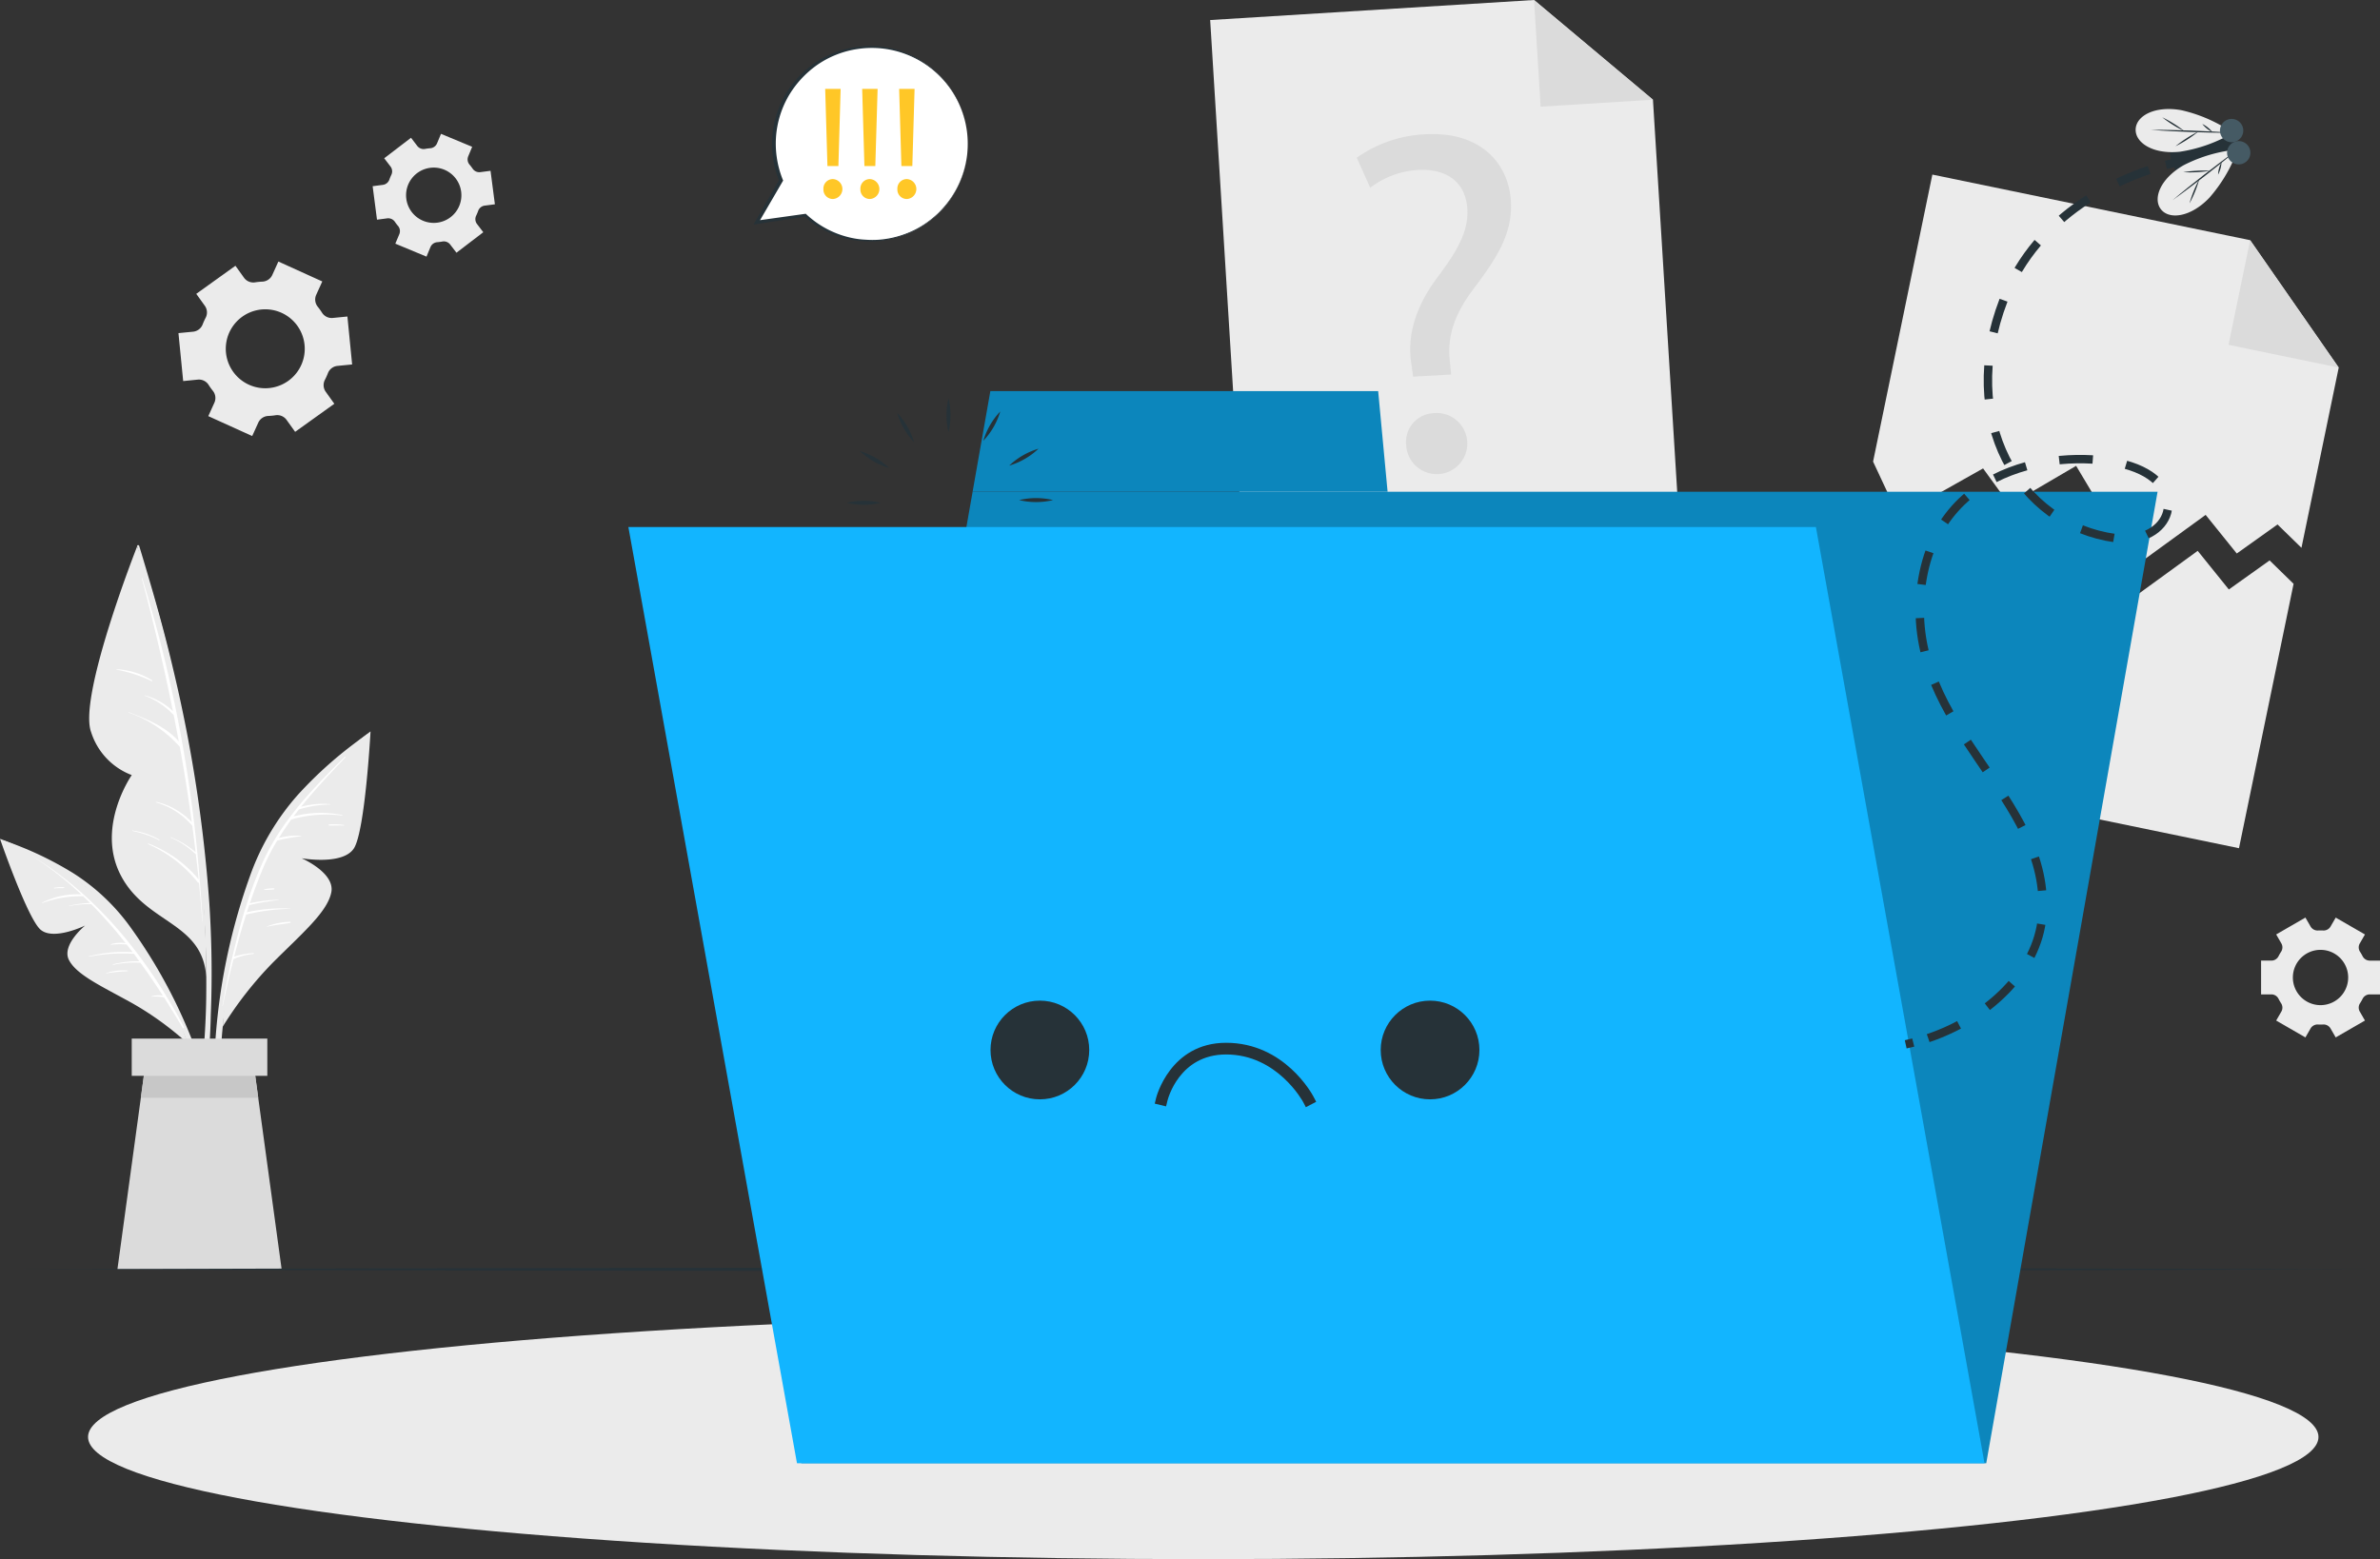 <svg id="_3973477" data-name="3973477" xmlns="http://www.w3.org/2000/svg" width="283.315" height="185.646" viewBox="0 0 283.315 185.646">
  <rect x="0" y="0" width="283.315" height="185.646" fill="#333333" stroke="none"/>
  <g id="Background_Complete" transform="translate(0)">
    <g id="Group_55280" data-name="Group 55280" transform="translate(215.582 20.788)">
      <path id="Path_10320" data-name="Path 10320" d="M537.035,67.883,532.6,89.339l-2.85-2.781L524.9,90.018l-3.707-4.6-8.318,6.046-7.1-11.885-7.928,4.642L494.7,79.885l-10.066,5.671-3.029-6.483L488.662,44.9l37.828,7.81Z" transform="translate(-474.216 -44.9)" fill="#ebebeb"/>
      <path id="Path_10321" data-name="Path 10321" d="M575.567,61.77l10.546,15.17-13.119-2.709Z" transform="translate(-523.292 -53.96)" fill="#dbdbdb"/>
      <path id="Path_10322" data-name="Path 10322" d="M523.088,138.24l-6.5,31.48L465.642,159.2l6.449-31.23,3.029,6.483,10.066-5.671,3.142,4.335,7.928-4.643,7.1,11.885,8.318-6.046,3.707,4.6,4.853-3.459Z" transform="translate(-465.642 -89.513)" fill="#ebebeb"/>
    </g>
    <g id="Group_55281" data-name="Group 55281" transform="translate(144.058)">
      <path id="Path_10323" data-name="Path 10323" d="M367.2,65.826l-51.923,3.214L311.154,2.386,349.707,0l14.156,11.873Z" transform="translate(-311.154)" fill="#ebebeb"/>
      <path id="Path_10324" data-name="Path 10324" d="M394.425,0l14.157,11.873-13.37.827Z" transform="translate(-355.872)" fill="#dbdbdb"/>
      <path id="Path_10325" data-name="Path 10325" d="M355.561,63.361l-.2-1.5c-.524-3.116.33-6.6,3.038-10.248,2.441-3.224,3.766-5.57,3.62-8.183-.166-2.962-2.135-4.832-5.8-4.685a10.337,10.337,0,0,0-5.764,2.129l-1.6-3.581a15.251,15.251,0,0,1,8.174-2.788c6.678-.374,9.928,3.58,10.175,7.993.221,3.949-1.826,6.918-4.428,10.384-2.386,3.163-3.172,5.77-2.832,8.722l.142,1.507Zm-.822,8.2a3.439,3.439,0,0,1,3.279-3.854,3.64,3.64,0,1,1-3.279,3.854Z" transform="translate(-331.402 -18.515)" fill="#dbdbdb"/>
    </g>
    <g id="Group_55282" data-name="Group 55282" transform="translate(21.24 15.939)">
      <path id="Path_10326" data-name="Path 10326" d="M63,69.632l-5.225-2.37-.725,1.6a1.364,1.364,0,0,1-1.191.793,8.012,8.012,0,0,0-.854.084,1.363,1.363,0,0,1-1.319-.546l-1.023-1.428L48,71.108l1.023,1.427a1.363,1.363,0,0,1,.093,1.425,7.978,7.978,0,0,0-.354.782,1.364,1.364,0,0,1-1.134.872l-1.748.171.563,5.71,1.754-.175a1.365,1.365,0,0,1,1.28.64q.114.177.237.35t.255.337a1.361,1.361,0,0,1,.194,1.411l-.73,1.612,5.225,2.37.728-1.6a1.364,1.364,0,0,1,1.192-.792,7.975,7.975,0,0,0,.851-.082,1.363,1.363,0,0,1,1.318.546l1.023,1.428,4.665-3.343L63.41,82.766a1.363,1.363,0,0,1-.093-1.424,7.94,7.94,0,0,0,.352-.779,1.364,1.364,0,0,1,1.134-.874l1.752-.173-.563-5.709-1.753.173a1.362,1.362,0,0,1-1.276-.638q-.114-.178-.239-.352t-.255-.337a1.367,1.367,0,0,1-.195-1.418l.726-1.6Zm-2.964,5.282a4.7,4.7,0,1,1-6.557-1.086A4.7,4.7,0,0,1,60.036,74.914Z" transform="translate(-45.877 -52.06)" fill="#ebebeb"/>
      <path id="Path_10327" data-name="Path 10327" d="M586.639,235.98l-3.481,2.009.616,1.066a.955.955,0,0,1-.034,1,5.587,5.587,0,0,0-.3.521.955.955,0,0,1-.849.529h-1.23v4.021h1.23a.955.955,0,0,1,.849.529,5.575,5.575,0,0,0,.3.521.956.956,0,0,1,.034,1l-.616,1.065,3.481,2.009.616-1.07a.957.957,0,0,1,.887-.468q.147.007.3.007t.3-.007a.953.953,0,0,1,.883.465l.62,1.073,3.481-2.009-.616-1.068a.955.955,0,0,1,.035-1,5.572,5.572,0,0,0,.3-.518.955.955,0,0,1,.849-.528h1.231v-4.021h-1.231a.955.955,0,0,1-.849-.528,5.568,5.568,0,0,0-.3-.518.956.956,0,0,1-.035-1l.616-1.068-3.481-2.009-.617,1.069a.955.955,0,0,1-.884.466q-.148-.008-.3-.008t-.3.008a.958.958,0,0,1-.887-.468l-.616-1.067Zm1.8,3.843a3.292,3.292,0,1,1-3.294,3.291A3.29,3.29,0,0,1,588.438,239.823Z" transform="translate(-333.442 -142.665)" fill="#ebebeb"/>
      <path id="Path_10328" data-name="Path 10328" d="M100.377,34.891l-3.193,2.441.748.977a.955.955,0,0,1,.1,1,5.573,5.573,0,0,0-.231.555.955.955,0,0,1-.774.634l-1.22.159.519,3.987,1.22-.159a.955.955,0,0,1,.91.415,5.571,5.571,0,0,0,.365.477.955.955,0,0,1,.163.989L98.507,47.5l3.711,1.543.473-1.141a.957.957,0,0,1,.819-.578q.147-.012.294-.031t.292-.046a.953.953,0,0,1,.936.347l.753.984,3.193-2.441-.749-.98a.955.955,0,0,1-.094-1,5.583,5.583,0,0,0,.231-.553.955.955,0,0,1,.774-.633l1.22-.159-.519-3.987-1.22.159a.955.955,0,0,1-.91-.414,5.562,5.562,0,0,0-.364-.475.955.955,0,0,1-.164-.989l.473-1.139-3.712-1.543-.473,1.139a.955.955,0,0,1-.817.576q-.148.012-.3.031t-.292.046a.958.958,0,0,1-.94-.349l-.748-.979Zm2.28,3.579a3.292,3.292,0,1,1-2.842,3.688A3.29,3.29,0,0,1,102.657,38.47Z" transform="translate(-72.688 -34.426)" fill="#ebebeb"/>
    </g>
    <g id="Group_55288" data-name="Group 55288" transform="translate(0 64.91)">
      <g id="Group_55283" data-name="Group 55283" transform="translate(10.618)">
        <path id="Path_10329" data-name="Path 10329" d="M44.025,196.151a126.694,126.694,0,0,0-.184-13.443,171.178,171.178,0,0,0-4.211-27.387c-1.174-5.068-2.62-10.05-4.127-15.027-.046-.15-.285-.108-.244.049,4.66,17.545,8.482,35.651,8.219,53.889-.074,5.1-.665,10.118-1.149,15.19-.013.136.21.19.241.05a76.215,76.215,0,0,0,1.455-13.321Z" transform="translate(-29.55 -140.201)" fill="#ebebeb"/>
        <path id="Path_10330" data-name="Path 10330" d="M28.643,140.508s-7.059,17.916-5.478,22.128A8.079,8.079,0,0,0,28,167.745s-4.319,6.166-1.3,11.949,9.723,5.51,10.169,12.067c0,0,.374-27.417-8.228-51.253Z" transform="translate(-22.934 -140.366)" fill="#ebebeb"/>
        <path id="Path_10331" data-name="Path 10331" d="M41.525,184.819a.138.138,0,0,0-.007-.094,164.087,164.087,0,0,0-6.847-36.042c-.011-.035-.068-.023-.058.012q2.1,7.861,3.706,15.808a7.8,7.8,0,0,0-3.369-1.879.019.019,0,0,0-.013.036,8.926,8.926,0,0,1,3.479,2.325q.309,1.557.6,3.118c-1.577-1.763-3.765-2.638-5.954-3.469-.031-.012-.047.036-.017.048a14.374,14.374,0,0,1,6.1,4.088q.808,4.46,1.418,8.95a8.531,8.531,0,0,0-4.209-2.412c-.049-.012-.076.061-.027.075a8.9,8.9,0,0,1,4.269,2.734.12.12,0,0,0,.026.02q.212,1.579.4,3.162a10.873,10.873,0,0,0-2.95-1.78c-.029-.012-.044.033-.016.045a10.138,10.138,0,0,1,2.955,1.956c.012.011.025.01.038.015.118,1,.235,2.007.336,3.013a14.343,14.343,0,0,0-5.987-4.275c-.046-.018-.07.053-.026.072a15.6,15.6,0,0,1,5.9,4.54.131.131,0,0,0,.149.047q.229,2.313.4,4.633c0,.021.036.023.035,0q-.134-2.374-.328-4.748Z" transform="translate(-28.355 -144.745)" fill="#fff"/>
        <path id="Path_10332" data-name="Path 10332" d="M34.179,173.441a8.824,8.824,0,0,0-4.241-1.322c-.035,0-.038.049,0,.054a16.782,16.782,0,0,1,4.193,1.37C34.188,173.568,34.231,173.477,34.179,173.441Z" transform="translate(-26.68 -157.342)" fill="#fff"/>
        <path id="Path_10333" data-name="Path 10333" d="M37.252,214.682a8.924,8.924,0,0,0-3.183-1.089c-.039-.006-.042.054,0,.06a11.936,11.936,0,0,1,3.149,1.1c.044.021.08-.051.039-.076Z" transform="translate(-28.897 -179.614)" fill="#fff"/>
      </g>
      <g id="Group_55284" data-name="Group 55284" transform="translate(25.472 22.18)">
        <path id="Path_10334" data-name="Path 10334" d="M73.195,188.895a47.972,47.972,0,0,0-8.17,7.142,29.336,29.336,0,0,0-5.73,9.717,72.638,72.638,0,0,0-4.268,23.24,56.455,56.455,0,0,0,1.258,13.069.124.124,0,0,0,.244-.046,73.308,73.308,0,0,1,.128-22.845c1.214-7.412,3.118-15.475,7.829-21.5a59.535,59.535,0,0,1,8.926-8.527c.166-.14-.046-.371-.217-.25Z" transform="translate(-55.018 -188.513)" fill="#ebebeb"/>
        <path id="Path_10335" data-name="Path 10335" d="M57.281,223.252a43.941,43.941,0,0,1,5.955-7.613c3.531-3.53,6.505-6.039,6.964-8.374s-3.537-4.054-3.537-4.054,4.887.877,6.224-1.173,1.983-13.929,1.983-13.929-8.89,6.347-13.032,15.244-4.557,19.9-4.557,19.9Z" transform="translate(-56.233 -188.109)" fill="#ebebeb"/>
        <path id="Path_10336" data-name="Path 10336" d="M71.746,194.634c-3.741,3.674-7.5,7.589-9.708,12.415a47.679,47.679,0,0,0-1.964,5.119.077.077,0,0,0,0,.008c-.113.351-.229.7-.336,1.055a.129.129,0,0,0-.018.058,100.757,100.757,0,0,0-2.525,10.974c0,.024.031.036.036.012.383-1.853.805-3.725,1.278-5.59a.129.129,0,0,0,.053-.01,7.78,7.78,0,0,1,2.333-.592c.053,0,.049-.1,0-.095a8.738,8.738,0,0,0-2.307.421c.431-1.682.9-3.36,1.425-5.014a24.791,24.791,0,0,1,5.273-.689c.018,0,.021-.028,0-.029a19.94,19.94,0,0,0-5.184.44c.092-.284.187-.566.282-.848a26.754,26.754,0,0,1,3.509-.595c.021,0,.02-.038,0-.038a17.045,17.045,0,0,0-3.435.417c.484-1.431,1.006-2.842,1.586-4.217a25.54,25.54,0,0,1,1.678-3.259,21.423,21.423,0,0,1,2.846-.507c.027,0,.024-.046,0-.047a7.677,7.677,0,0,0-2.661.263c.468-.755.959-1.495,1.485-2.211h0a15.039,15.039,0,0,1,6.053-.468c.035.007.048-.053.013-.062a12.74,12.74,0,0,0-5.8.166c.211-.28.426-.557.644-.833a13.233,13.233,0,0,1,3.725-.585.021.021,0,0,0,0-.041,9.719,9.719,0,0,0-3.473.308c1.648-2.048,3.469-3.971,5.268-5.873.084-.088.019-.14-.07-.053Z" transform="translate(-56.186 -191.589)" fill="#fff"/>
        <path id="Path_10337" data-name="Path 10337" d="M86.3,212.07a8.136,8.136,0,0,0-1.768-.062.064.064,0,0,0,.006.126c.585.017,1.17-.027,1.756.005A.035.035,0,0,0,86.3,212.07Z" transform="translate(-70.842 -200.929)" fill="#fff"/>
        <path id="Path_10338" data-name="Path 10338" d="M71.4,237.062a8.013,8.013,0,0,0-2.74.55c-.022.008-.01.044.013.039.9-.216,1.82-.3,2.734-.454C71.482,237.185,71.479,237.062,71.4,237.062Z" transform="translate(-62.338 -214.397)" fill="#fff"/>
        <path id="Path_10339" data-name="Path 10339" d="M69.069,228.46a5.824,5.824,0,0,0-1.163.105.035.035,0,0,0,0,.069,5.823,5.823,0,0,0,1.166-.055A.061.061,0,0,0,69.069,228.46Z" transform="translate(-61.924 -209.776)" fill="#fff"/>
      </g>
      <g id="Group_55285" data-name="Group 55285" transform="translate(0 34.965)">
        <path id="Path_10340" data-name="Path 10340" d="M.763,216.15a40.379,40.379,0,0,1,8.262,3.891,24.69,24.69,0,0,1,6.883,6.539A61.134,61.134,0,0,1,24.734,244.4a47.518,47.518,0,0,1,2,10.868.1.1,0,0,1-.208.019,61.7,61.7,0,0,0-5.384-18.459c-2.7-5.718-6.1-11.8-11.3-15.589A50.117,50.117,0,0,0,.645,216.4c-.167-.075-.048-.31.118-.253Z" transform="translate(-0.303 -215.947)" fill="#ebebeb"/>
        <path id="Path_10341" data-name="Path 10341" d="M22.357,240.1a36.976,36.976,0,0,0-6.579-4.784c-3.674-2.041-6.66-3.384-7.572-5.167s1.926-4.1,1.926-4.1-3.752,1.839-5.308.489S0,215.722,0,215.722s8.661,3.082,14.07,9.325S22.357,240.1,22.357,240.1Z" transform="translate(0 -215.722)" fill="#ebebeb"/>
        <path id="Path_10342" data-name="Path 10342" d="M26.392,240.558c-4.332-8.131-10.112-15.487-18.033-20.342,0,0-.007,0,0,.005a39.821,39.821,0,0,1,5.8,4.537,9.184,9.184,0,0,0-4.657.983.027.027,0,0,0,.024.049,12.766,12.766,0,0,1,4.791-.81.094.094,0,0,0,.054-.02q.422.4.833.811a14.767,14.767,0,0,0-2.488.33.018.018,0,0,0,.007.034,12.718,12.718,0,0,1,2.628-.217,54.421,54.421,0,0,1,4.085,4.639,4.153,4.153,0,0,0-1.74.126.033.033,0,0,0,.013.066,9.325,9.325,0,0,1,1.857-.026c.237.3.477.6.709.908a16.8,16.8,0,0,0-5.257.511.021.021,0,0,0,.008.041,21.154,21.154,0,0,1,5.4-.351c.221.293.43.595.647.891a11.407,11.407,0,0,0-3.129.358c-.039.01-.028.072.012.063a11.966,11.966,0,0,1,3.239-.252c.932,1.284,1.825,2.6,2.682,3.925a2.922,2.922,0,0,0-1.373.083.019.019,0,0,0,.007.038,5.967,5.967,0,0,1,1.486.07q1.157,1.8,2.232,3.634C26.283,240.743,26.449,240.666,26.392,240.558Z" transform="translate(-4.486 -218.135)" fill="#fff"/>
        <path id="Path_10343" data-name="Path 10343" d="M29.824,249.564a6.711,6.711,0,0,0-2.516.308.019.019,0,0,0,.007.037,19.365,19.365,0,0,1,2.5-.256C29.873,249.65,29.883,249.569,29.824,249.564Z" transform="translate(-14.657 -233.885)" fill="#fff"/>
        <path id="Path_10344" data-name="Path 10344" d="M15.063,228.164a4.325,4.325,0,0,0-1.161.067c-.045.007-.031.074.013.069.381-.041.758-.026,1.14-.038a.049.049,0,0,0,.008-.1Z" transform="translate(-7.451 -222.395)" fill="#fff"/>
      </g>
      <g id="Group_55287" data-name="Group 55287" transform="translate(13.977 58.755)">
        <g id="Group_55286" data-name="Group 55286" transform="translate(0 1.816)">
          <path id="Path_10345" data-name="Path 10345" d="M49.741,296.687H30.19l2.788-20.421.712-5.236H46.241l.712,5.236Z" transform="translate(-30.19 -271.03)" fill="#dbdbdb"/>
          <path id="Path_10346" data-name="Path 10346" d="M50.187,276.266H36.211l.712-5.236H49.474Z" transform="translate(-33.423 -271.03)" fill="#c7c7c7"/>
        </g>
        <rect id="Rectangle_10224" data-name="Rectangle 10224" width="16.14" height="4.434" transform="translate(1.705)" fill="#dbdbdb"/>
      </g>
    </g>
  </g>
  <g id="Floor" transform="translate(1.548 150.925)">
    <path id="Path_10347" data-name="Path 10347" d="M3.344,326.2c90.181-.283,191.344-.286,281.524,0-90.181.286-191.344.283-281.524,0h0Z" transform="translate(-3.344 -325.986)" fill="#263238"/>
  </g>
  <g id="Shadow" transform="translate(10.481 156.552)">
    <ellipse id="Ellipse_296" data-name="Ellipse 296" cx="132.755" cy="14.547" rx="132.755" ry="14.547" fill="#ebebeb"/>
  </g>
  <g id="Folder" transform="translate(74.801 46.571)">
    <g id="Group_55333" data-name="Group 55333">
      <g id="Group_55330" data-name="Group 55330" transform="translate(20.581)">
        <g id="Group_55328" data-name="Group 55328">
          <path id="Path_10447" data-name="Path 10447" d="M347.078,242.142H206.018l20.4-115.676H367.474Z" transform="translate(-206.018 -114.486)" fill="#0c86bc"/>
          <path id="Path_10448" data-name="Path 10448" d="M298.352,100.591H252.186l-2.112,11.98h49.4Z" transform="translate(-229.677 -100.591)" fill="#0c86bc"/>
        </g>
      </g>
      <g id="Group_55331" data-name="Group 55331" transform="translate(25.994 0.858)">
        <path id="Path_10451" data-name="Path 10451" d="M243.6,106.473a8.622,8.622,0,0,1,0-4.029,8.621,8.621,0,0,1,0,4.029Z" transform="translate(-231.485 -102.444)" fill="#263238"/>
        <path id="Path_10452" data-name="Path 10452" d="M232.679,109.662a8.622,8.622,0,0,1-2.015-3.489,8.621,8.621,0,0,1,2.015,3.489Z" transform="translate(-224.667 -104.446)" fill="#263238"/>
        <path id="Path_10453" data-name="Path 10453" d="M224.577,118.021a8.622,8.622,0,0,1-3.489-2.014,8.621,8.621,0,0,1,3.489,2.014Z" transform="translate(-219.524 -109.727)" fill="#263238"/>
        <path id="Path_10454" data-name="Path 10454" d="M221.739,129.036a8.622,8.622,0,0,1-4.029,0,8.62,8.62,0,0,1,4.029,0Z" transform="translate(-217.71 -116.596)" fill="#263238"/>
        <path id="Path_10455" data-name="Path 10455" d="M224.928,138.174a8.622,8.622,0,0,1-3.489,2.015,8.621,8.621,0,0,1,3.489-2.015Z" transform="translate(-219.712 -121.632)" fill="#263238"/>
        <path id="Path_10456" data-name="Path 10456" d="M233.287,144.566a8.622,8.622,0,0,1-2.015,3.489,8.621,8.621,0,0,1,2.015-3.489Z" transform="translate(-224.993 -125.064)" fill="#263238"/>
        <path id="Path_10457" data-name="Path 10457" d="M244.3,146.777a8.622,8.622,0,0,1,0,4.029,8.621,8.621,0,0,1,0-4.029Z" transform="translate(-231.862 -126.252)" fill="#263238"/>
        <path id="Path_10458" data-name="Path 10458" d="M253.44,144.215a8.622,8.622,0,0,1,2.015,3.489,8.62,8.62,0,0,1-2.015-3.489Z" transform="translate(-236.898 -124.876)" fill="#263238"/>
        <path id="Path_10459" data-name="Path 10459" d="M259.832,137.565a8.623,8.623,0,0,1,3.489,2.014,8.621,8.621,0,0,1-3.489-2.014Z" transform="translate(-240.33 -121.305)" fill="#263238"/>
        <path id="Path_10460" data-name="Path 10460" d="M262.043,128.334a8.622,8.622,0,0,1,4.029,0,8.621,8.621,0,0,1-4.029,0Z" transform="translate(-241.518 -116.219)" fill="#263238"/>
        <path id="Path_10461" data-name="Path 10461" d="M259.481,117.413a8.622,8.622,0,0,1,3.489-2.015,8.621,8.621,0,0,1-3.489,2.015Z" transform="translate(-240.142 -109.401)" fill="#263238"/>
        <path id="Path_10462" data-name="Path 10462" d="M252.832,109.311a8.622,8.622,0,0,1,2.014-3.489,8.621,8.621,0,0,1-2.014,3.489Z" transform="translate(-236.571 -104.257)" fill="#263238"/>
      </g>
      <path id="Path_10463" data-name="Path 10463" d="M323,247.013H181.635L161.564,135.537H302.928Z" transform="translate(-161.564 -119.358)" fill="#12b5ff"/>
      <g id="Group_55332" data-name="Group 55332" transform="translate(43.11 72.574)">
        <circle id="Ellipse_297" data-name="Ellipse 297" cx="5.876" cy="5.876" r="5.876" fill="#263238"/>
        <circle id="Ellipse_298" data-name="Ellipse 298" cx="5.876" cy="5.876" r="5.876" transform="translate(46.448)" fill="#263238"/>
        <path id="Path_10464" data-name="Path 10464" d="M314.893,275.857l-.322-.615c-.029-.056-3.065-5.666-9.172-5.666-5.57,0-6.928,5.283-6.983,5.507l-.165.673-1.347-.326.162-.674c.016-.066,1.655-6.57,8.333-6.57,6.962,0,10.265,6.148,10.4,6.41l.323.615-1.23.645Z" transform="translate(-277.354 -263.168)" fill="#263238"/>
      </g>
    </g>
  </g>
  <g id="Fly" transform="translate(226.854 12.98)">
    <g id="Group_55340" data-name="Group 55340">
      <g id="Group_55334" data-name="Group 55334" transform="translate(0 6.444)">
        <path id="Path_10465" data-name="Path 10465" d="M489.987,268.335q.452-.1.9-.212" transform="translate(-489.987 -163.412)" fill="none" stroke="#263238" stroke-width="1"/>
        <path id="Path_10466" data-name="Path 10466" d="M494.608,146.667c7.082-2.391,13.012-7.962,13.57-14.471,1.23-14.352-16.249-22.28-14.443-38.865,1.722-15.82,18.316-16.949,24.969-14.762,7.347,2.415,4.83,9.477-1.823,8.566-11.533-1.58-18.782-14.118-13.3-28.34,4.092-10.626,14.294-14.633,18.438-15.855" transform="translate(-491.93 -42.483)" fill="none" stroke="#263238" stroke-width="1" stroke-dasharray="0 0 4.004 4.004"/>
        <path id="Path_10467" data-name="Path 10467" d="M556.9,42.163c.573-.148.9-.209.9-.209" transform="translate(-525.918 -41.954)" fill="none" stroke="#263238" stroke-width="1"/>
      </g>
      <g id="Group_55339" data-name="Group 55339" transform="translate(27.372)">
        <path id="Path_10468" data-name="Path 10468" d="M565.716,33.993c-1.182-3.659-9.089-2.344-7.545,2.436S566.9,37.652,565.716,33.993Z" transform="translate(-553.868 -30.107)" fill="#263238"/>
        <g id="Group_55336" data-name="Group 55336">
          <path id="Path_10469" data-name="Path 10469" d="M549.11,30.447c.059-1.6,2.292-2.84,5.448-2.27a17.691,17.691,0,0,1,6.128,2.7,17.634,17.634,0,0,1-6.31,2.246C551.186,33.455,549.05,32.059,549.11,30.447Z" transform="translate(-549.108 -28.036)" fill="#ebebeb"/>
          <g id="Group_55335" data-name="Group 55335" transform="translate(1.761 0.99)">
            <path id="Path_10470" data-name="Path 10470" d="M562.728,33.742c-1.639.011-3.275-.044-4.911-.094-1.636-.07-3.272-.135-4.9-.267,1.639-.012,3.275.044,4.911.094,1.636.07,3.271.135,4.9.267Z" transform="translate(-552.912 -31.896)" fill="#263238"/>
            <path id="Path_10471" data-name="Path 10471" d="M555.963,30.174a13.017,13.017,0,0,1,1.354.745,12.85,12.85,0,0,1,1.262.892,12.838,12.838,0,0,1-1.354-.745,13.012,13.012,0,0,1-1.262-.892Z" transform="translate(-554.551 -30.174)" fill="#263238"/>
            <path id="Path_10472" data-name="Path 10472" d="M562.072,33.836a14.3,14.3,0,0,1-1.314.949,14.145,14.145,0,0,1-1.408.8,14.112,14.112,0,0,1,1.314-.949,14.307,14.307,0,0,1,1.408-.8Z" transform="translate(-556.369 -32.141)" fill="#263238"/>
            <path id="Path_10473" data-name="Path 10473" d="M566.257,31.884a3.284,3.284,0,0,1,.653.415,3.243,3.243,0,0,1,.544.55,3.243,3.243,0,0,1-.653-.415,3.286,3.286,0,0,1-.544-.55Z" transform="translate(-560.079 -31.092)" fill="#263238"/>
          </g>
        </g>
        <g id="Group_55338" data-name="Group 55338" transform="translate(2.622 4.821)">
          <path id="Path_10474" data-name="Path 10474" d="M555.158,45.563c.986,1.267,3.52.963,5.746-1.345a17.691,17.691,0,0,0,3.395-5.77,17.636,17.636,0,0,0-6.431,1.869C555.084,41.909,554.167,44.29,555.158,45.563Z" transform="translate(-554.772 -38.448)" fill="#ebebeb"/>
          <g id="Group_55337" data-name="Group 55337" transform="translate(1.776 0)">
            <path id="Path_10475" data-name="Path 10475" d="M566.359,38.448c-1.336.949-2.631,1.951-3.929,2.948-1.286,1.013-2.575,2.023-3.822,3.085,1.336-.949,2.631-1.951,3.929-2.948C563.822,40.52,565.111,39.51,566.359,38.448Z" transform="translate(-558.608 -38.448)" fill="#263238"/>
            <path id="Path_10476" data-name="Path 10476" d="M562.959,48.984a13.005,13.005,0,0,0,.662-1.4,12.834,12.834,0,0,0,.5-1.462,12.831,12.831,0,0,0-.662,1.4A13.006,13.006,0,0,0,562.959,48.984Z" transform="translate(-560.944 -42.571)" fill="#263238"/>
            <path id="Path_10477" data-name="Path 10477" d="M564.585,43.882a14.31,14.31,0,0,0-1.621,0,14.137,14.137,0,0,0-1.612.172,14.124,14.124,0,0,0,1.621,0A14.311,14.311,0,0,0,564.585,43.882Z" transform="translate(-560.081 -41.353)" fill="#263238"/>
            <path id="Path_10478" data-name="Path 10478" d="M570.31,43.171a3.288,3.288,0,0,0,.287-.719,3.249,3.249,0,0,0,.12-.764,3.247,3.247,0,0,0-.287.719A3.286,3.286,0,0,0,570.31,43.171Z" transform="translate(-564.892 -40.188)" fill="#263238"/>
          </g>
        </g>
        <path id="Path_10479" data-name="Path 10479" d="M572.6,33.29a1.387,1.387,0,1,1,.894-1.746A1.387,1.387,0,0,1,572.6,33.29Z" transform="translate(-560.747 -29.403)" fill="#455a64"/>
        <path id="Path_10480" data-name="Path 10480" d="M574.436,38.992a1.387,1.387,0,1,1,.894-1.746A1.387,1.387,0,0,1,574.436,38.992Z" transform="translate(-561.736 -32.466)" fill="#455a64"/>
      </g>
    </g>
  </g>
  <g id="Speech_Bubble" transform="translate(89.698 5.484)">
    <g id="Group_55343" data-name="Group 55343">
      <g id="Group_55341" data-name="Group 55341">
        <path id="Path_10481" data-name="Path 10481" d="M219.634,24.807a11.536,11.536,0,0,1-19.28,7.3l-5.773.847,2.888-4.991a11.54,11.54,0,1,1,22.164-3.155Z" transform="translate(-194.193 -11.964)" fill="#fff"/>
        <path id="Path_10482" data-name="Path 10482" d="M219.183,24.689a11.619,11.619,0,0,1-2.329,5.85,12.86,12.86,0,0,1-1.046,1.2,12.976,12.976,0,0,1-1.218,1.031,11.38,11.38,0,0,1-2.784,1.55,11.513,11.513,0,0,1-3.107.741,11.351,11.351,0,0,1-1.6.031,10.14,10.14,0,0,1-1.6-.166,11.643,11.643,0,0,1-5.709-2.819l.136.042-5.767.885-.418.064.212-.369,2.871-5-.013.2a11.668,11.668,0,0,1,.711-10.285,11.8,11.8,0,0,1,3.614-3.848,11.738,11.738,0,0,1,10.143-1.366,11.787,11.787,0,0,1,4.45,2.729A11.607,11.607,0,0,1,219.183,24.689Zm0,0A11.415,11.415,0,0,0,206.1,12.2a11.339,11.339,0,0,0-4.766,1.883,11.887,11.887,0,0,0-3.453,3.766,11.391,11.391,0,0,0-1.465,4.883,11.528,11.528,0,0,0,.812,5.027l.042.1-.055.094-2.905,4.981-.207-.3,5.778-.809.08-.011.057.053a11.366,11.366,0,0,0,5.526,2.846,9.923,9.923,0,0,0,1.565.19,11.171,11.171,0,0,0,1.579,0,11.378,11.378,0,0,0,3.082-.679,10.742,10.742,0,0,0,2.783-1.5A12.9,12.9,0,0,0,215.77,31.7a12.8,12.8,0,0,0,1.05-1.192A11.6,11.6,0,0,0,219.183,24.689Z" transform="translate(-193.742 -11.845)" fill="#263238"/>
      </g>
      <g id="Group_55342" data-name="Group 55342" transform="translate(8.323 5.102)">
        <path id="Path_10483" data-name="Path 10483" d="M211.718,34.787a1.122,1.122,0,0,1,1.129-1.186,1.188,1.188,0,0,1,0,2.373A1.122,1.122,0,0,1,211.718,34.787Zm.478-2.737-.268-9.185h1.837L213.5,32.05Z" transform="translate(-211.718 -22.865)" fill="#ffc727"/>
        <path id="Path_10484" data-name="Path 10484" d="M221.225,34.787a1.122,1.122,0,0,1,1.129-1.186,1.188,1.188,0,0,1,0,2.373A1.122,1.122,0,0,1,221.225,34.787Zm.478-2.737-.268-9.185h1.837L223,32.05Z" transform="translate(-216.823 -22.865)" fill="#ffc727"/>
        <path id="Path_10485" data-name="Path 10485" d="M230.732,34.787a1.122,1.122,0,0,1,1.129-1.186,1.188,1.188,0,0,1,0,2.373A1.122,1.122,0,0,1,230.732,34.787Zm.478-2.737-.268-9.185h1.837l-.268,9.185Z" transform="translate(-221.929 -22.865)" fill="#ffc727"/>
      </g>
    </g>
  </g>
</svg>

